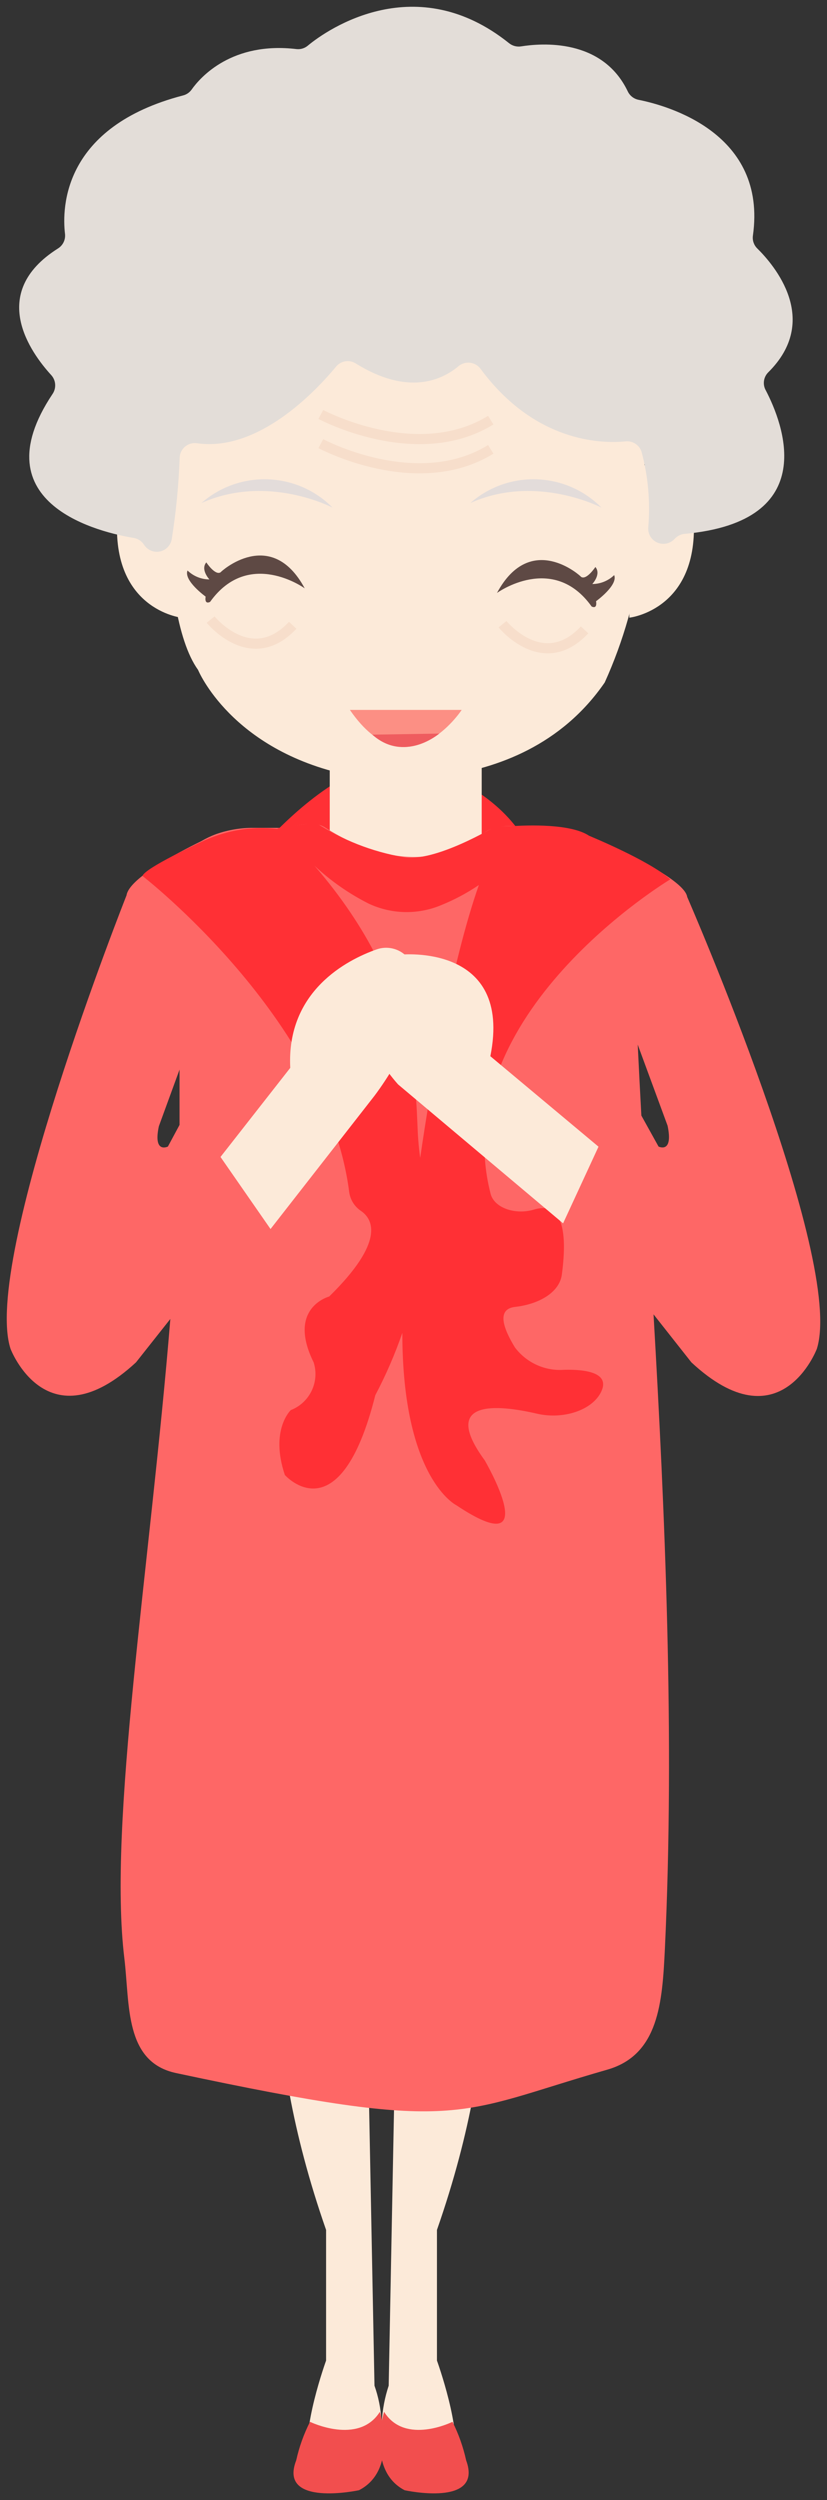 <?xml version="1.0" encoding="UTF-8" standalone="no"?><svg xmlns="http://www.w3.org/2000/svg" xmlns:xlink="http://www.w3.org/1999/xlink" width="61.171" height="184.893" viewBox="0.35 -0.101 61.171 184.893" version="1.1">
    <rect x="0.35" y="-0.101" width="61.171" height="184.893" fill="#333333" stroke="none"/>
    <!-- Generator: Sketch 46.2 (44496) - http://www.bohemiancoding.com/sketch -->
    <title>Grandma-a</title>
    <desc>Created with Sketch.</desc>
    <defs/>
    <g id="Page-1" stroke="none" fill-rule="evenodd">
        <g id="Grandma-a">
            <path d="M22.5,63.26 L19.44,62.83 C19.44,62.83 22.8,58.75 26.67,56.97 C28.516,56.143 30.618,56.096 32.5,56.84 C34.72,57.69 38.05,59.48 39.61,62.84 L37,63 C37,63 32.08,60.16 29.54,60.63 C27.044,61.038 24.652,61.932 22.5,63.26 Z" id="Shape" fill="#FF3035" fill-rule="nonzero" stroke-width="1"/>
            <polygon id="Shape" fill="#FCEAD9" fill-rule="nonzero" points="24.74 56.11 24.74 69.08 35.98 69.08 35.98 55.4" stroke-width="1"/>
            <path d="M19.4,124.56 C19.4,124.56 20.19,138.25 21.27,141 C21.27,141 19.27,149.93 24.47,164.81 L24.47,174.47 C24.47,174.47 22.59,179.65 23.21,181.9 C23.21,181.9 25.52,184.01 28.35,181.48 C28.737,179.769 28.633,177.984 28.05,176.33 L27.05,124.56" id="Shape" fill="#FCEAD9" fill-rule="nonzero" stroke-width="1"/>
            <path d="M37.74,124.56 C37.74,124.56 37,138.25 35.87,141 C35.87,141 37.87,149.93 32.67,164.81 L32.67,174.47 C32.67,174.47 34.55,179.65 33.93,181.9 C33.93,181.9 31.93,184.6 28.8,181.74 C28.418,179.942 28.521,178.075 29.1,176.33 L30.1,124.56" id="Shape" fill="#FCEAD9" fill-rule="nonzero" stroke-width="1"/>
            <path d="M23.28,179 C23.28,179 26.87,180.75 28.45,178.26 C28.45,178.26 29.81,182.58 26.9,184.06 C26.9,184.06 20.9,185.35 22.26,181.85 C22.479,180.861 22.822,179.903 23.28,179 L23.28,179 Z" id="Shape" fill="#F24E4E" fill-rule="nonzero" stroke-width="1"/>
            <path d="M33.82,179 C33.82,179 30.31,180.75 28.76,178.26 C28.76,178.26 27.43,182.58 30.28,184.06 C30.28,184.06 36.12,185.35 34.83,181.85 C34.613,180.862 34.273,179.905 33.82,179 L33.82,179 Z" id="Shape" fill="#F24E4E" fill-rule="nonzero" stroke-width="1"/>
            <path d="M12.82,29.95 C12.82,29.95 11.8,45 15,49.44 C15,49.44 17.42,55.36 26.08,57.21 C26.08,57.21 38.7,59.65 45.08,50.37 C47.864,44.219 48.745,37.376 47.61,30.72 C47.61,30.72 28.59,8 12.82,29.95 Z" id="Shape" fill="#FCEAD9" fill-rule="nonzero" stroke-width="1"/>
            <path d="M13.78,45.58 C13.78,45.58 8.38,44.99 9.06,37.74 C9.06,37.74 9.31,34.28 13.78,34.2" id="Shape" fill="#FCEAD9" fill-rule="nonzero" stroke-width="1"/>
            <path d="M46.9,45.58 C46.9,45.58 52.3,44.99 51.62,37.74 C51.62,37.74 51.37,34.28 46.9,34.2" id="Shape" fill="#FCEAD9" fill-rule="nonzero" stroke-width="1"/>
            <path d="M11,40.18 L11,40.18 C10.829,39.913 10.553,39.732 10.24,39.68 C7.97,39.31 -1.27,37.28 4.24,29.03 C4.53,28.599 4.489,28.025 4.14,27.64 C2.65,26.01 -0.6,21.59 4.63,18.28 C4.998,18.055 5.204,17.639 5.16,17.21 C4.92,15.21 5.04,9.27 13.88,6.96 C14.138,6.897 14.364,6.745 14.52,6.53 C15.18,5.59 17.52,2.96 22.29,3.53 C22.581,3.56 22.872,3.474 23.1,3.29 C24.64,2 31.15,-2.4 38,3.09 C38.25,3.292 38.573,3.379 38.89,3.33 C40.39,3.09 44.89,2.71 46.78,6.65 C46.932,6.975 47.228,7.209 47.58,7.28 C49.73,7.71 57.11,9.75 56.04,17.33 C55.993,17.676 56.111,18.025 56.36,18.27 C57.62,19.51 61.09,23.57 57.16,27.45 C56.815,27.808 56.75,28.351 57,28.78 C58.24,31.16 61.16,38.45 51,39.38 C50.736,39.401 50.489,39.515 50.3,39.7 L50.21,39.79 C49.881,40.119 49.383,40.211 48.958,40.019 C48.534,39.828 48.272,39.395 48.3,38.93 C48.461,37.049 48.295,35.154 47.81,33.33 C47.655,32.819 47.161,32.488 46.63,32.54 C44.71,32.73 39.88,32.54 35.92,27.21 C35.737,26.943 35.449,26.767 35.127,26.726 C34.806,26.686 34.483,26.786 34.24,27 C33.03,28 30.54,29.19 26.65,26.77 C26.178,26.479 25.562,26.581 25.21,27.01 C23.67,28.87 19.45,33.32 14.93,32.68 C14.617,32.631 14.297,32.718 14.052,32.918 C13.806,33.118 13.656,33.413 13.64,33.73 C13.569,35.74 13.376,37.744 13.06,39.73 C12.999,40.199 12.65,40.579 12.188,40.68 C11.726,40.781 11.251,40.581 11,40.18 Z" id="Shape" fill="#E3DDD8" fill-rule="nonzero" stroke-width="1"/>
            <path d="M15.25,37.1 C18.065,34.631 22.315,34.78 24.95,37.44 C24.95,37.44 20.14,34.91 15.25,37.1 Z" id="Shape" fill="#E3DCDA" fill-rule="nonzero" stroke-width="1"/>
            <path d="M35.14,37.1 C37.955,34.631 42.205,34.78 44.84,37.44 C44.84,37.44 40,34.91 35.14,37.1 Z" id="Shape" fill="#E3DCDA" fill-rule="nonzero" stroke-width="1"/>
            <path d="M37.11,43.75 C37.11,43.75 41.25,40.75 44.11,44.75 C44.11,44.75 44.54,45 44.44,44.36 C44.44,44.36 46.08,43.18 45.78,42.43 C45.345,42.85 44.765,43.087 44.16,43.09 C44.16,43.09 44.84,42.37 44.39,41.83 C44.39,41.83 43.73,42.83 43.33,42.56 C43.34,42.53 39.61,39.11 37.11,43.75 Z" id="Shape" fill="#5E4944" fill-rule="nonzero" stroke-width="1"/>
            <path d="M22.89,43.41 C22.89,43.41 18.75,40.41 15.89,44.41 C15.89,44.41 15.46,44.66 15.56,44.02 C15.56,44.02 13.92,42.84 14.22,42.09 C14.655,42.51 15.235,42.747 15.84,42.75 C15.84,42.75 15.16,42.03 15.61,41.49 C15.61,41.49 16.27,42.49 16.67,42.22 C16.65,42.2 20.39,38.77 22.89,43.41 Z" id="Shape" fill="#5E4944" fill-rule="nonzero" stroke-width="1"/>
            <path d="M26.23,52.4 L34.5,52.4 C34.5,52.4 30.47,58.56 26.23,52.4 Z" id="Shape" fill="#FC8F84" fill-rule="nonzero" stroke-width="1"/>
            <path d="M27.89,54.23 L32.84,54.15 C32.84,54.15 30.26,56.34 27.89,54.23 Z" id="Shape" fill="#EF5C5F" fill-rule="nonzero" stroke-width="1"/>
            <path d="M24.08,32.71 C24.08,32.71 31.17,36.51 36.65,33.13" id="Shape" stroke="#F7DECB" stroke-width="0.75" fill="none"/>
            <path d="M24.08,30.55 C24.08,30.55 31.17,34.35 36.65,30.97" id="Shape" stroke="#F7DECB" stroke-width="0.75" fill="none"/>
            <path d="M15.93,45.72 C15.93,45.72 18.93,49.43 22,46.14" id="Shape" stroke="#F7DECB" stroke-width="0.75" fill="none"/>
            <path d="M37.52,46.06 C37.52,46.06 40.52,49.77 43.59,46.48" id="Shape" stroke="#F7DECB" stroke-width="0.75" fill="none"/>
            <path d="M51.18,66.23 C51,65 46.56,62.9 44.53,62 C43.347,61.389 42.031,61.083 40.7,61.11 L40.17,61.11 C38.69,61.11 37.27,60.64 36.09,61.53 C31.62,64.9 26.75,62.61 24.44,61.12 C23.44,60.45 22.18,61.12 20.94,61.12 L19.11,61.12 C18.17,61.113 17.237,61.269 16.35,61.58 L16.35,61.58 C15.961,61.721 15.586,61.899 15.23,62.11 C13.37,63.02 9.89,64.88 9.71,66.11 C9.71,66.11 -1,93.11 1.13,99.65 C1.13,99.65 3.82,106.74 10.41,100.65 L12.95,97.44 C11.46,115.71 8.33,134.72 9.55,144.74 C9.96,148.15 9.55,152.4 13.38,153.21 C34.62,157.74 33.92,156.21 45.26,152.96 C49.09,151.87 49.34,147.96 49.53,144.02 C50.27,128.38 49.53,111.58 48.69,97.1 L51.49,100.65 C58.08,106.78 60.77,99.65 60.77,99.65 C62.86,93 51.18,66.23 51.18,66.23 Z M12.77,84.69 C12.77,84.69 11.66,85.25 12.1,83.19 L13.63,79 C13.63,80.34 13.63,81.71 13.63,83.09 L12.77,84.69 Z M49.06,84.69 L47.79,82.4 C47.69,80.57 47.6,78.82 47.52,77.15 L49.73,83.15 C50.17,85.25 49.06,84.69 49.06,84.69 Z" id="Shape" fill="#FE6766" fill-rule="nonzero" stroke-width="1"/>
            <path d="M42.09,101.2 C40.672,101.309 39.296,100.687 38.44,99.55 C37.1,97.36 37.53,96.66 38.44,96.55 C40.23,96.35 41.74,95.47 41.91,94.15 C42.52,89.55 41.2,88.94 39.85,89.35 C38.5,89.76 36.92,89.25 36.64,88.19 C33.23,74.93 49.93,64.93 49.93,64.93 C48.37,63.53 43.93,61.71 43.93,61.71 C42.57,60.8 39.39,60.92 38.15,61 L37,61 C37,61 32.49,63.73 30.16,63.28 C27.852,62.879 25.651,62.011 23.69,60.73 L20.89,61.15 L20.89,61.2 L20.89,61.2 C18.924,60.977 16.935,61.324 15.16,62.2 C15.16,62.2 11.05,64.1 10.89,64.68 C10.89,64.68 24.54,75.25 26.18,88.06 C26.258,88.626 26.575,89.132 27.05,89.45 C27.95,90.07 28.84,91.72 24.7,95.78 C24.7,95.78 21.55,96.61 23.55,100.65 C24.006,102.088 23.266,103.633 21.86,104.18 C21.86,104.18 20.3,105.64 21.42,108.98 C21.42,108.98 25.48,113.57 28.11,103.08 C28.893,101.596 29.561,100.055 30.11,98.47 C30.11,109.27 34.11,111.22 34.11,111.22 C40.73,115.64 36.2,107.89 36.2,107.89 C32.89,103.37 37.12,103.76 40.09,104.45 C42.01,104.89 44.16,104.2 44.82,102.82 C45.48,101.44 43.74,101.16 42.09,101.2 Z M31.43,85.53 C31.37,85.097 31.323,84.66 31.29,84.22 C31.04,81.4 31.72,73.28 23.61,63.92 C24.803,65.039 26.15,65.982 27.61,66.72 C29.292,67.514 31.231,67.561 32.95,66.85 C33.941,66.452 34.886,65.949 35.77,65.35 C33.73,71.17 32.24,80 31.43,85.53 Z" id="Shape" fill="#FF3035" fill-rule="nonzero" stroke-width="1"/>
            <path d="M20.36,90.79 L28,81 C28,81 33.49,74 30.45,70.65 C29.867,70.036 28.975,69.827 28.18,70.12 C26.01,70.89 21.53,73.19 21.82,78.87 L16.66,85.46" id="Shape" fill="#FCEAD9" fill-rule="nonzero" stroke-width="1"/>
            <path d="M42,90.37 L29.8,80.1 C29.8,80.1 23.53,73.34 29.98,70.5 C29.98,70.5 38.3,69.62 36.62,78.01 L44.62,84.7" id="Shape" fill="#FCEAD9" fill-rule="nonzero" stroke-width="1"/>
        </g>
    </g>
</svg>